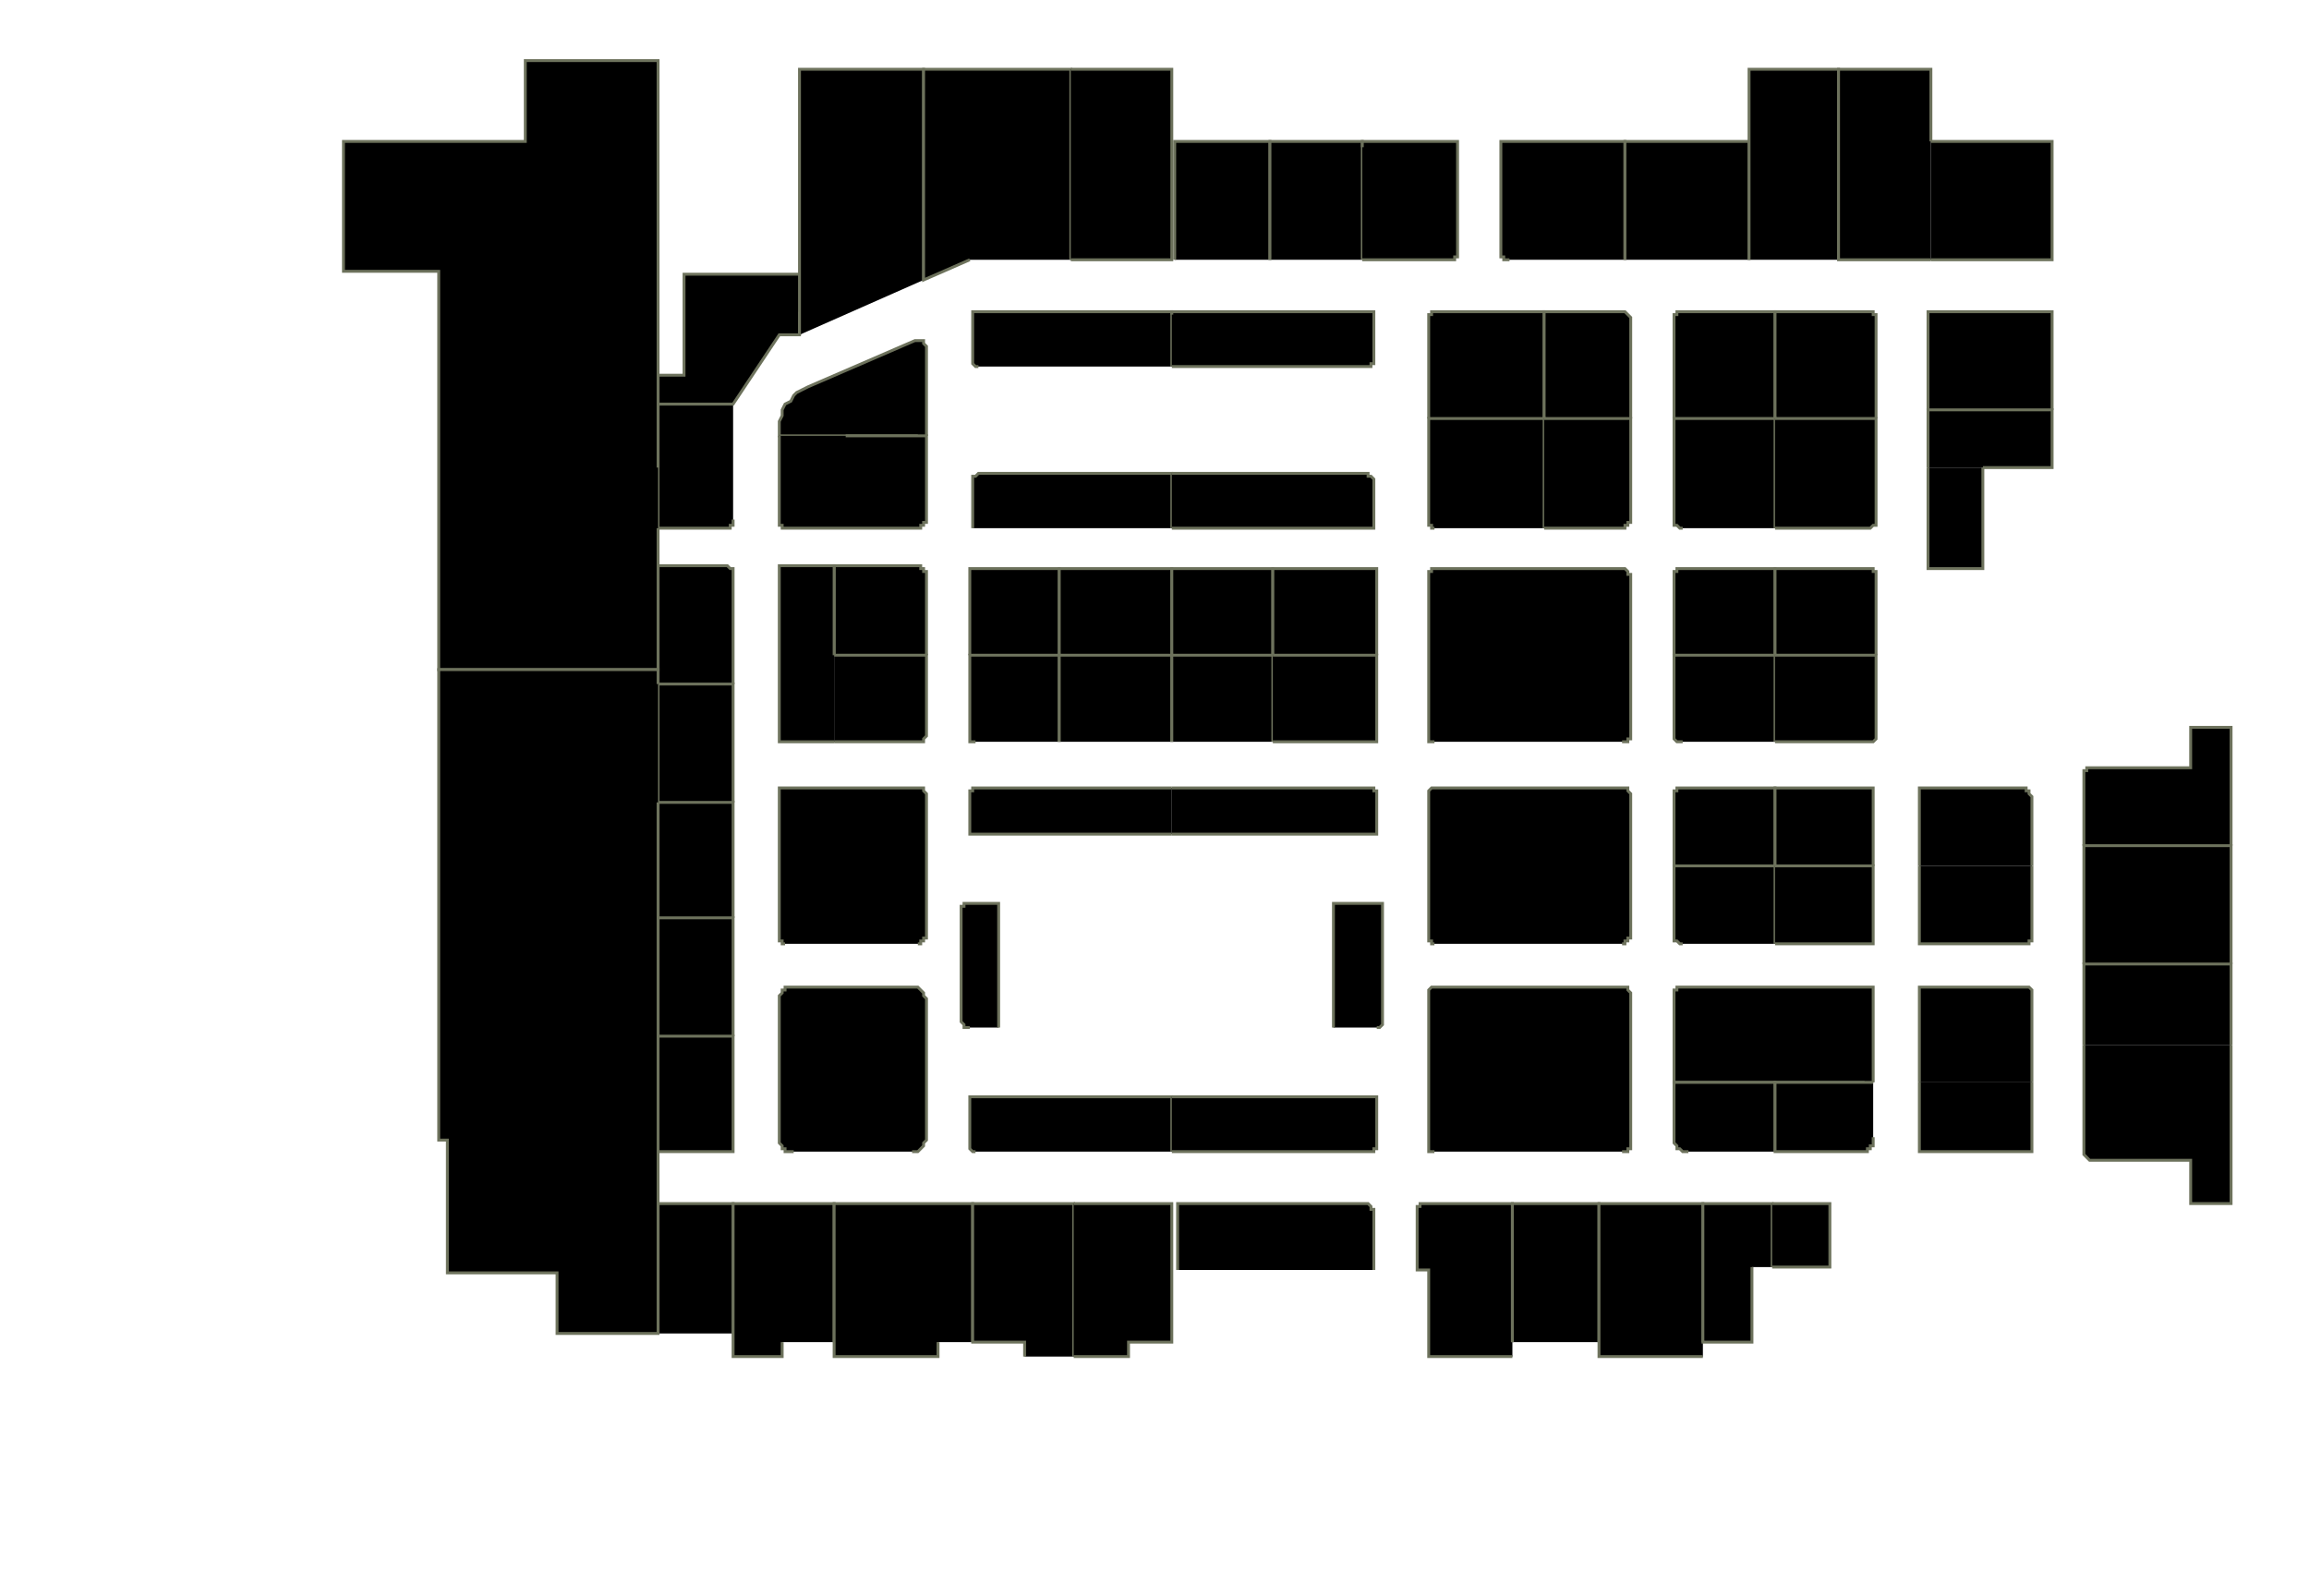 <?xml version="1.0" encoding="utf-8" ?>
<svg baseProfile="full" height="553" version="1.1" width="800" xmlns="http://www.w3.org/2000/svg" xmlns:ev="http://www.w3.org/2001/xml-events" xmlns:xlink="http://www.w3.org/1999/xlink"><defs /><g id="2A01" stroke="red"><polyline points="254,180 254,181 254,181 254,181 254,182 254,182 253,182 253,182 253,183 252,183 252,183 228,183 228,162 228,140 254,140" stroke="#6d725c" /></g><g id="2A03" stroke="red"><polyline points="318,151 293,151 270,151 270,150 270,148 270,146 271,144 271,142 272,140 274,139 275,137 276,136 278,135 280,134 317,118 318,118 318,118 319,118 319,118 319,118 320,118 320,119 320,119 321,120 321,120 321,151" stroke="#6d725c" /></g><g id="2A07" stroke="red"><polyline points="277,108 277,115 277,116 270,116 254,140 228,140 228,130 237,130 237,95 277,95" stroke="#6d725c" /></g><g id="2A11" stroke="red"><polyline points="277,116 277,115 277,108 277,95 277,24 320,24 320,97" stroke="#6d725c" /></g><g id="2A13" stroke="red"><polyline points="336,90 320,97 320,24 371,24 371,90" stroke="#6d725c" /></g><g id="2A14" stroke="red"><polyline points="339,127 339,127 338,127 338,127 338,127 337,126 337,126 337,126 337,125 337,125 337,125 337,108 406,108 406,109 406,127" stroke="#6d725c" /></g><g id="2A15" stroke="red"><polyline points="371,24 406,24 406,46 406,90 371,90" stroke="#6d725c" /></g><g id="2A16" stroke="red"><polyline points="406,109 406,108 476,108 476,125 476,125 476,125 476,126 475,126 475,126 475,127 475,127 474,127 474,127 473,127 406,127" stroke="#6d725c" /></g><g id="2A17" stroke="red"><polyline points="407,90 407,49 440,49 440,51 440,90" stroke="#6d725c" /></g><g id="2A19" stroke="red"><polyline points="440,90 440,51 440,49 472,49 472,51 472,90" stroke="#6d725c" /></g><g id="2A21" stroke="red"><polyline points="472,51 472,49 505,49 505,51 505,88 505,88 505,88 505,89 504,89 504,89 504,90 503,90 503,90 503,90 502,90 472,90" stroke="#6d725c" /></g><g id="2A22" stroke="red"><polyline points="495,145 495,111 495,110 495,110 495,109 495,109 495,109 496,109 496,108 496,108 497,108 497,108 535,108 535,145" stroke="#6d725c" /></g><g id="2A23" stroke="red"><polyline points="523,90 522,90 522,90 522,90 521,90 521,89 521,89 520,89 520,88 520,88 520,88 520,51 520,49 563,49 563,51 563,90" stroke="#6d725c" /></g><g id="2A24" stroke="red"><polyline points="535,145 535,108 562,108 563,108 563,108 563,108 564,109 564,109 564,109 564,109 565,110 565,110 565,111 565,145" stroke="#6d725c" /></g><g id="2A25" stroke="red"><polyline points="563,90 563,51 563,49 606,49 606,51 606,90" stroke="#6d725c" /></g><g id="2A26" stroke="red"><polyline points="580,145 580,111 580,110 580,110 580,109 580,109 581,109 581,109 581,108 582,108 582,108 583,108 615,108 615,145" stroke="#6d725c" /></g><g id="2A27" stroke="red"><polyline points="606,90 606,51 606,49 606,24 619,24 637,24 637,90" stroke="#6d725c" /></g><g id="2A28" stroke="red"><polyline points="615,145 615,108 647,108 648,108 648,108 649,108 649,109 649,109 650,109 650,109 650,110 650,110 650,111 650,145" stroke="#6d725c" /></g><g id="2A29" stroke="red"><polyline points="669,90 637,90 637,24 657,24 669,24 669,49" stroke="#6d725c" /></g><g id="2A30" stroke="red"><polyline points="668,142 668,108 711,108 711,142" stroke="#6d725c" /></g><g id="2B02" stroke="red"><polyline points="228,237 228,232 228,196 252,196 252,196 253,197 253,197 253,197 254,197 254,197 254,198 254,198 254,199 254,199 254,237" stroke="#6d725c" /></g><g id="2B03" stroke="red"><polyline points="293,151 318,151 321,151 321,180 321,181 320,181 320,181 320,182 320,182 320,182 319,182 319,183 318,183 318,183 272,183 272,183 271,183 271,182 271,182 270,182 270,182 270,181 270,181 270,181 270,180 270,151" stroke="#6d725c" /></g><g id="2B04" stroke="red"><polyline points="289,227 289,196 318,196 318,196 319,196 319,197 320,197 320,197 320,197 320,198 320,198 321,198 321,199 321,227" stroke="#6d725c" /></g><g id="2B10" stroke="red"><polyline points="336,227 336,197 367,197 367,227" stroke="#6d725c" /></g><g id="2B11" stroke="red"><polyline points="337,183 337,167 337,167 337,166 337,166 337,165 337,165 338,165 338,165 338,165 339,164 339,164 406,164 406,183" stroke="#6d725c" /></g><g id="2B12" stroke="red"><polyline points="367,227 367,197 406,197 406,227" stroke="#6d725c" /></g><g id="2B13" stroke="red"><polyline points="406,164 473,164 474,164 474,165 475,165 475,165 475,165 475,165 476,166 476,166 476,167 476,167 476,183 474,183 406,183" stroke="#6d725c" /></g><g id="2B14" stroke="red"><polyline points="406,227 406,197 441,197 441,227" stroke="#6d725c" /></g><g id="2B16" stroke="red"><polyline points="441,227 441,197 477,197 477,227" stroke="#6d725c" /></g><g id="2B17" stroke="red"><polyline points="497,183 497,183 496,183 496,182 496,182 495,182 495,182 495,181 495,181 495,181 495,180 495,145 535,145 535,183" stroke="#6d725c" /></g><g id="2B18" stroke="red"><polyline points="497,257 497,257 496,257 496,257 496,257 495,257 495,256 495,256 495,256 495,255 495,255 495,200 495,199 495,199 495,199 495,198 495,198 496,198 496,197 496,197 497,197 497,197 562,197 563,197 563,197 563,197 564,198 564,198 564,198 564,199 565,199 565,199 565,200 565,255 565,255 565,256 564,256 564,256 564,257 564,257 563,257 563,257 563,257 562,257" stroke="#6d725c" /></g><g id="2B19" stroke="red"><polyline points="535,145 565,145 565,180 565,181 565,181 564,181 564,182 564,182 564,182 563,182 563,183 563,183 562,183 535,183" stroke="#6d725c" /></g><g id="2B21" stroke="red"><polyline points="583,183 582,183 582,183 581,182 581,182 581,182 580,182 580,181 580,181 580,181 580,180 580,145 615,145 615,183" stroke="#6d725c" /></g><g id="2B22" stroke="red"><polyline points="580,227 580,200 580,199 580,199 580,199 580,198 581,198 581,198 581,197 582,197 582,197 583,197 615,197 615,227" stroke="#6d725c" /></g><g id="2B23" stroke="red"><polyline points="615,145 650,145 650,180 650,181 650,181 650,181 650,182 649,182 649,182 649,182 648,183 648,183 647,183 615,183" stroke="#6d725c" /></g><g id="2B24" stroke="red"><polyline points="615,227 615,197 647,197 648,197 648,197 649,197 649,198 649,198 650,198 650,199 650,199 650,199 650,200 650,227" stroke="#6d725c" /></g><g id="2B25A" stroke="red"><polyline points="668,162 668,142 711,142 711,162 687,162" stroke="#6d725c" /></g><g id="2B25B" stroke="red"><polyline points="687,162 687,197 668,197 668,162" stroke="#6d725c" /></g><g id="2C01" stroke="red"><polyline points="228,278 228,237 254,237 254,278" stroke="#6d725c" /></g><g id="2C02" stroke="red"><polyline points="289,227 321,227 321,255 321,255 320,256 320,256 320,256 320,257 320,257 319,257 319,257 318,257 318,257 289,257" stroke="#6d725c" /></g><g id="2C03" stroke="red"><polyline points="289,257 272,257 272,257 271,257 271,257 271,257 270,257 270,256 270,256 270,256 270,255 270,255 270,196 289,196 289,227" stroke="#6d725c" /></g><g id="2C04" stroke="red"><polyline points="228,318 228,278 254,278 254,318" stroke="#6d725c" /></g><g id="2C05" stroke="red"><polyline points="272,327 272,327 271,327 271,326 271,326 270,326 270,326 270,325 270,325 270,325 270,324 270,275 270,275 270,274 270,274 270,274 270,273 271,273 271,273 271,273 272,273 272,273 318,273 318,273 319,273 319,273 320,273 320,273 320,274 320,274 320,274 321,275 321,275 321,324 321,325 320,325 320,325 320,326 320,326 320,326 319,326 319,327 318,327 318,327" stroke="#6d725c" /></g><g id="2C11" stroke="red"><polyline points="338,257 336,257 336,227 367,227 367,257" stroke="#6d725c" /></g><g id="2C12" stroke="red"><polyline points="406,289 337,289 336,289 336,275 336,275 336,275 336,274 336,274 337,274 337,273 337,273 338,273 338,273 338,273 406,273 406,273" stroke="#6d725c" /></g><g id="2C13" stroke="red"><polyline points="367,257 367,227 406,227 406,257" stroke="#6d725c" /></g><g id="2C14" stroke="red"><polyline points="406,273 474,273 475,273 475,273 475,273 476,273 476,274 476,274 477,274 477,275 477,275 477,275 477,289 406,289" stroke="#6d725c" /></g><g id="2C15" stroke="red"><polyline points="406,257 406,227 441,227 441,257" stroke="#6d725c" /></g><g id="2C17" stroke="red"><polyline points="441,227 477,227 477,257 474,257 441,257" stroke="#6d725c" /></g><g id="2C20" stroke="red"><polyline points="497,327 497,327 496,327 496,326 496,326 495,326 495,326 495,325 495,325 495,325 495,324 495,275 495,275 495,275 495,274 495,274 495,274 496,273 496,273 496,273 497,273 497,273 562,273 563,273 563,273 563,273 564,273 564,274 564,274 564,274 565,275 565,275 565,275 565,324 565,325 565,325 564,325 564,326 564,326 564,326 563,326 563,327 563,327 562,327" stroke="#6d725c" /></g><g id="2C23" stroke="red"><polyline points="583,257 582,257 582,257 581,257 581,257 581,257 580,256 580,256 580,256 580,255 580,255 580,227 615,227 615,257" stroke="#6d725c" /></g><g id="2C24A" stroke="red"><polyline points="580,300 580,275 580,275 580,275 580,274 580,274 581,274 581,273 581,273 582,273 582,273 583,273 615,273 615,300" stroke="#6d725c" /></g><g id="2C24B" stroke="red"><polyline points="615,300 615,273 649,273 649,300" stroke="#6d725c" /></g><g id="2C25" stroke="red"><polyline points="615,227 650,227 650,255 650,255 650,256 650,256 650,256 649,257 649,257 649,257 648,257 648,257 647,257 615,257" stroke="#6d725c" /></g><g id="2C26" stroke="red"><polyline points="665,300 665,273 699,273 700,273 701,273 702,273 702,274 703,274 703,275 704,276 704,276 704,277 704,278 704,300" stroke="#6d725c" /></g><g id="2C30" stroke="red"><polyline points="722,293 722,269 722,268 722,268 722,267 723,267 723,267 723,266 724,266 724,266 724,266 725,266 759,266 759,252 773,252 773,293" stroke="#6d725c" /></g><g id="2D01" stroke="red"><polyline points="228,359 228,318 254,318 254,359" stroke="#6d725c" /></g><g id="2D03" stroke="red"><polyline points="275,399 274,399 273,399 272,399 272,398 271,398 271,397 270,396 270,396 270,395 270,394 270,347 270,346 270,345 270,345 271,344 271,343 272,343 272,342 273,342 274,342 275,342 316,342 316,342 317,342 318,342 319,343 319,343 320,344 320,345 320,345 321,346 321,347 321,394 321,395 320,396 320,396 320,397 319,398 319,398 318,399 317,399 316,399 316,399" stroke="#6d725c" /></g><g id="2D09" stroke="red"><polyline points="336,356 335,356 335,356 335,356 334,356 334,355 334,355 334,355 333,354 333,354 333,354 333,315 333,315 333,314 334,314 334,314 334,313 334,313 335,313 335,313 335,313 336,313 346,313 346,356" stroke="#6d725c" /></g><g id="2D11" stroke="red"><polyline points="462,356 462,313 477,313 477,313 478,313 478,313 478,313 479,313 479,314 479,314 479,314 479,315 479,315 479,354 479,354 479,354 479,355 479,355 479,355 478,356 478,356 478,356 477,356 477,356" stroke="#6d725c" /></g><g id="2D16" stroke="red"><polyline points="497,399 497,399 496,399 496,399 496,399 495,399 495,398 495,398 495,398 495,397 495,397 495,345 495,344 495,344 495,343 495,343 495,343 496,342 496,342 496,342 497,342 497,342 562,342 563,342 563,342 563,342 564,342 564,343 564,343 564,343 565,344 565,344 565,345 565,397 565,397 565,398 564,398 564,398 564,399 564,399 563,399 563,399 563,399 562,399" stroke="#6d725c" /></g><g id="2D17A" stroke="red"><polyline points="583,327 582,327 582,327 581,326 581,326 581,326 580,326 580,325 580,325 580,325 580,324 580,300 615,300 615,327" stroke="#6d725c" /></g><g id="2D17B" stroke="red"><polyline points="615,300 649,300 649,327 615,327" stroke="#6d725c" /></g><g id="2D18" stroke="red"><polyline points="646,375 615,375 580,375 580,345 580,344 580,344 580,343 580,343 581,343 581,342 581,342 582,342 582,342 583,342 649,342 649,375" stroke="#6d725c" /></g><g id="2D19" stroke="red"><polyline points="704,300 704,324 704,325 704,325 704,325 704,326 704,326 703,326 703,326 703,327 702,327 702,327 665,327 665,300" stroke="#6d725c" /></g><g id="2D20" stroke="red"><polyline points="665,375 665,342 702,342 702,342 703,342 703,342 703,342 704,343 704,343 704,343 704,344 704,344 704,345 704,375" stroke="#6d725c" /></g><g id="2D23" stroke="red"><polyline points="722,334 722,293 773,293 773,334" stroke="#6d725c" /></g><g id="2D24" stroke="red"><polyline points="722,362 722,334 773,334 773,362" stroke="#6d725c" /></g><g id="2D26" stroke="red"><polyline points="773,362 773,417 759,417 759,402 725,402 724,402 724,402 724,402 723,401 723,401 723,401 722,400 722,400 722,400 722,399 722,362" stroke="#6d725c" /></g><g id="2E01" stroke="red"><polyline points="228,359 254,359 254,397 254,397 254,398 254,398 254,398 254,399 253,399 253,399 253,399 252,399 252,399 228,399" stroke="#6d725c" /></g><g id="2E02" stroke="red"><polyline points="228,462 228,417 254,417 254,462" stroke="#6d725c" /></g><g id="2E06" stroke="red"><polyline points="271,465 271,470 254,470 254,462 254,417 289,417 289,465" stroke="#6d725c" /></g><g id="2E08" stroke="red"><polyline points="325,465 325,470 289,470 289,465 289,417 337,417 337,465" stroke="#6d725c" /></g><g id="2E11" stroke="red"><polyline points="338,399 338,399 338,399 337,399 337,399 337,399 336,398 336,398 336,398 336,397 336,397 336,380 406,380 406,399" stroke="#6d725c" /></g><g id="2E12A" stroke="red"><polyline points="355,470 355,465 337,465 337,417 372,417 372,417 372,470" stroke="#6d725c" /></g><g id="2E12B" stroke="red"><polyline points="372,417 406,417 406,465 391,465 391,470 372,470" stroke="#6d725c" /></g><g id="2E13" stroke="red"><polyline points="406,380 476,380 477,380 477,397 477,397 477,398 477,398 476,398 476,399 476,399 475,399 475,399 475,399 474,399 406,399" stroke="#6d725c" /></g><g id="2E14" stroke="red"><polyline points="408,440 408,417 473,417 473,417 474,417 474,417 475,418 475,418 475,418 475,419 475,419 476,419 476,420 476,440" stroke="#6d725c" /></g><g id="2E16" stroke="red"><polyline points="524,470 495,470 495,444 495,440 491,440 491,420 491,419 491,419 491,419 491,418 492,418 492,418 492,417 493,417 493,417 493,417 524,417 524,465" stroke="#6d725c" /></g><g id="2E18" stroke="red"><polyline points="524,465 524,417 554,417 554,465" stroke="#6d725c" /></g><g id="2E19A" stroke="red"><polyline points="585,399 584,399 584,399 583,399 582,398 581,398 581,397 581,397 580,396 580,395 580,394 580,375 615,375 615,399" stroke="#6d725c" /></g><g id="2E19B" stroke="red"><polyline points="649,394 649,395 649,396 649,397 648,397 648,398 647,398 647,399 646,399 645,399 644,399 615,399 615,375 646,375 649,375" stroke="#6d725c" /></g><g id="2E20" stroke="red"><polyline points="590,470 554,470 554,465 554,417 590,417 590,465" stroke="#6d725c" /></g><g id="2E21" stroke="red"><polyline points="704,375 704,397 704,397 704,398 704,398 704,398 704,399 703,399 703,399 703,399 702,399 702,399 665,399 665,375" stroke="#6d725c" /></g><g id="2E22" stroke="red"><polyline points="607,439 607,465 590,465 590,417 614,417 614,439" stroke="#6d725c" /></g><g id="2E24" stroke="red"><polyline points="614,417 634,417 634,439 614,439" stroke="#6d725c" /></g><g id="2Y01" stroke="red"><polyline points="228,183 228,183 228,196 228,232 152,232 152,94 119,94 119,49 182,49 182,21 228,21 228,162" stroke="#6d725c" /></g><g id="2Y02" stroke="red"><polyline points="228,278 228,318 228,359 228,399 228,417 228,462 193,462 193,441 155,441 155,395 152,395 152,232 228,232 228,237 228,237" stroke="#6d725c" /></g><g id="2Y03" stroke="red"><polyline points="669,49 711,49 711,90 669,90" stroke="#6d725c" /></g></svg>